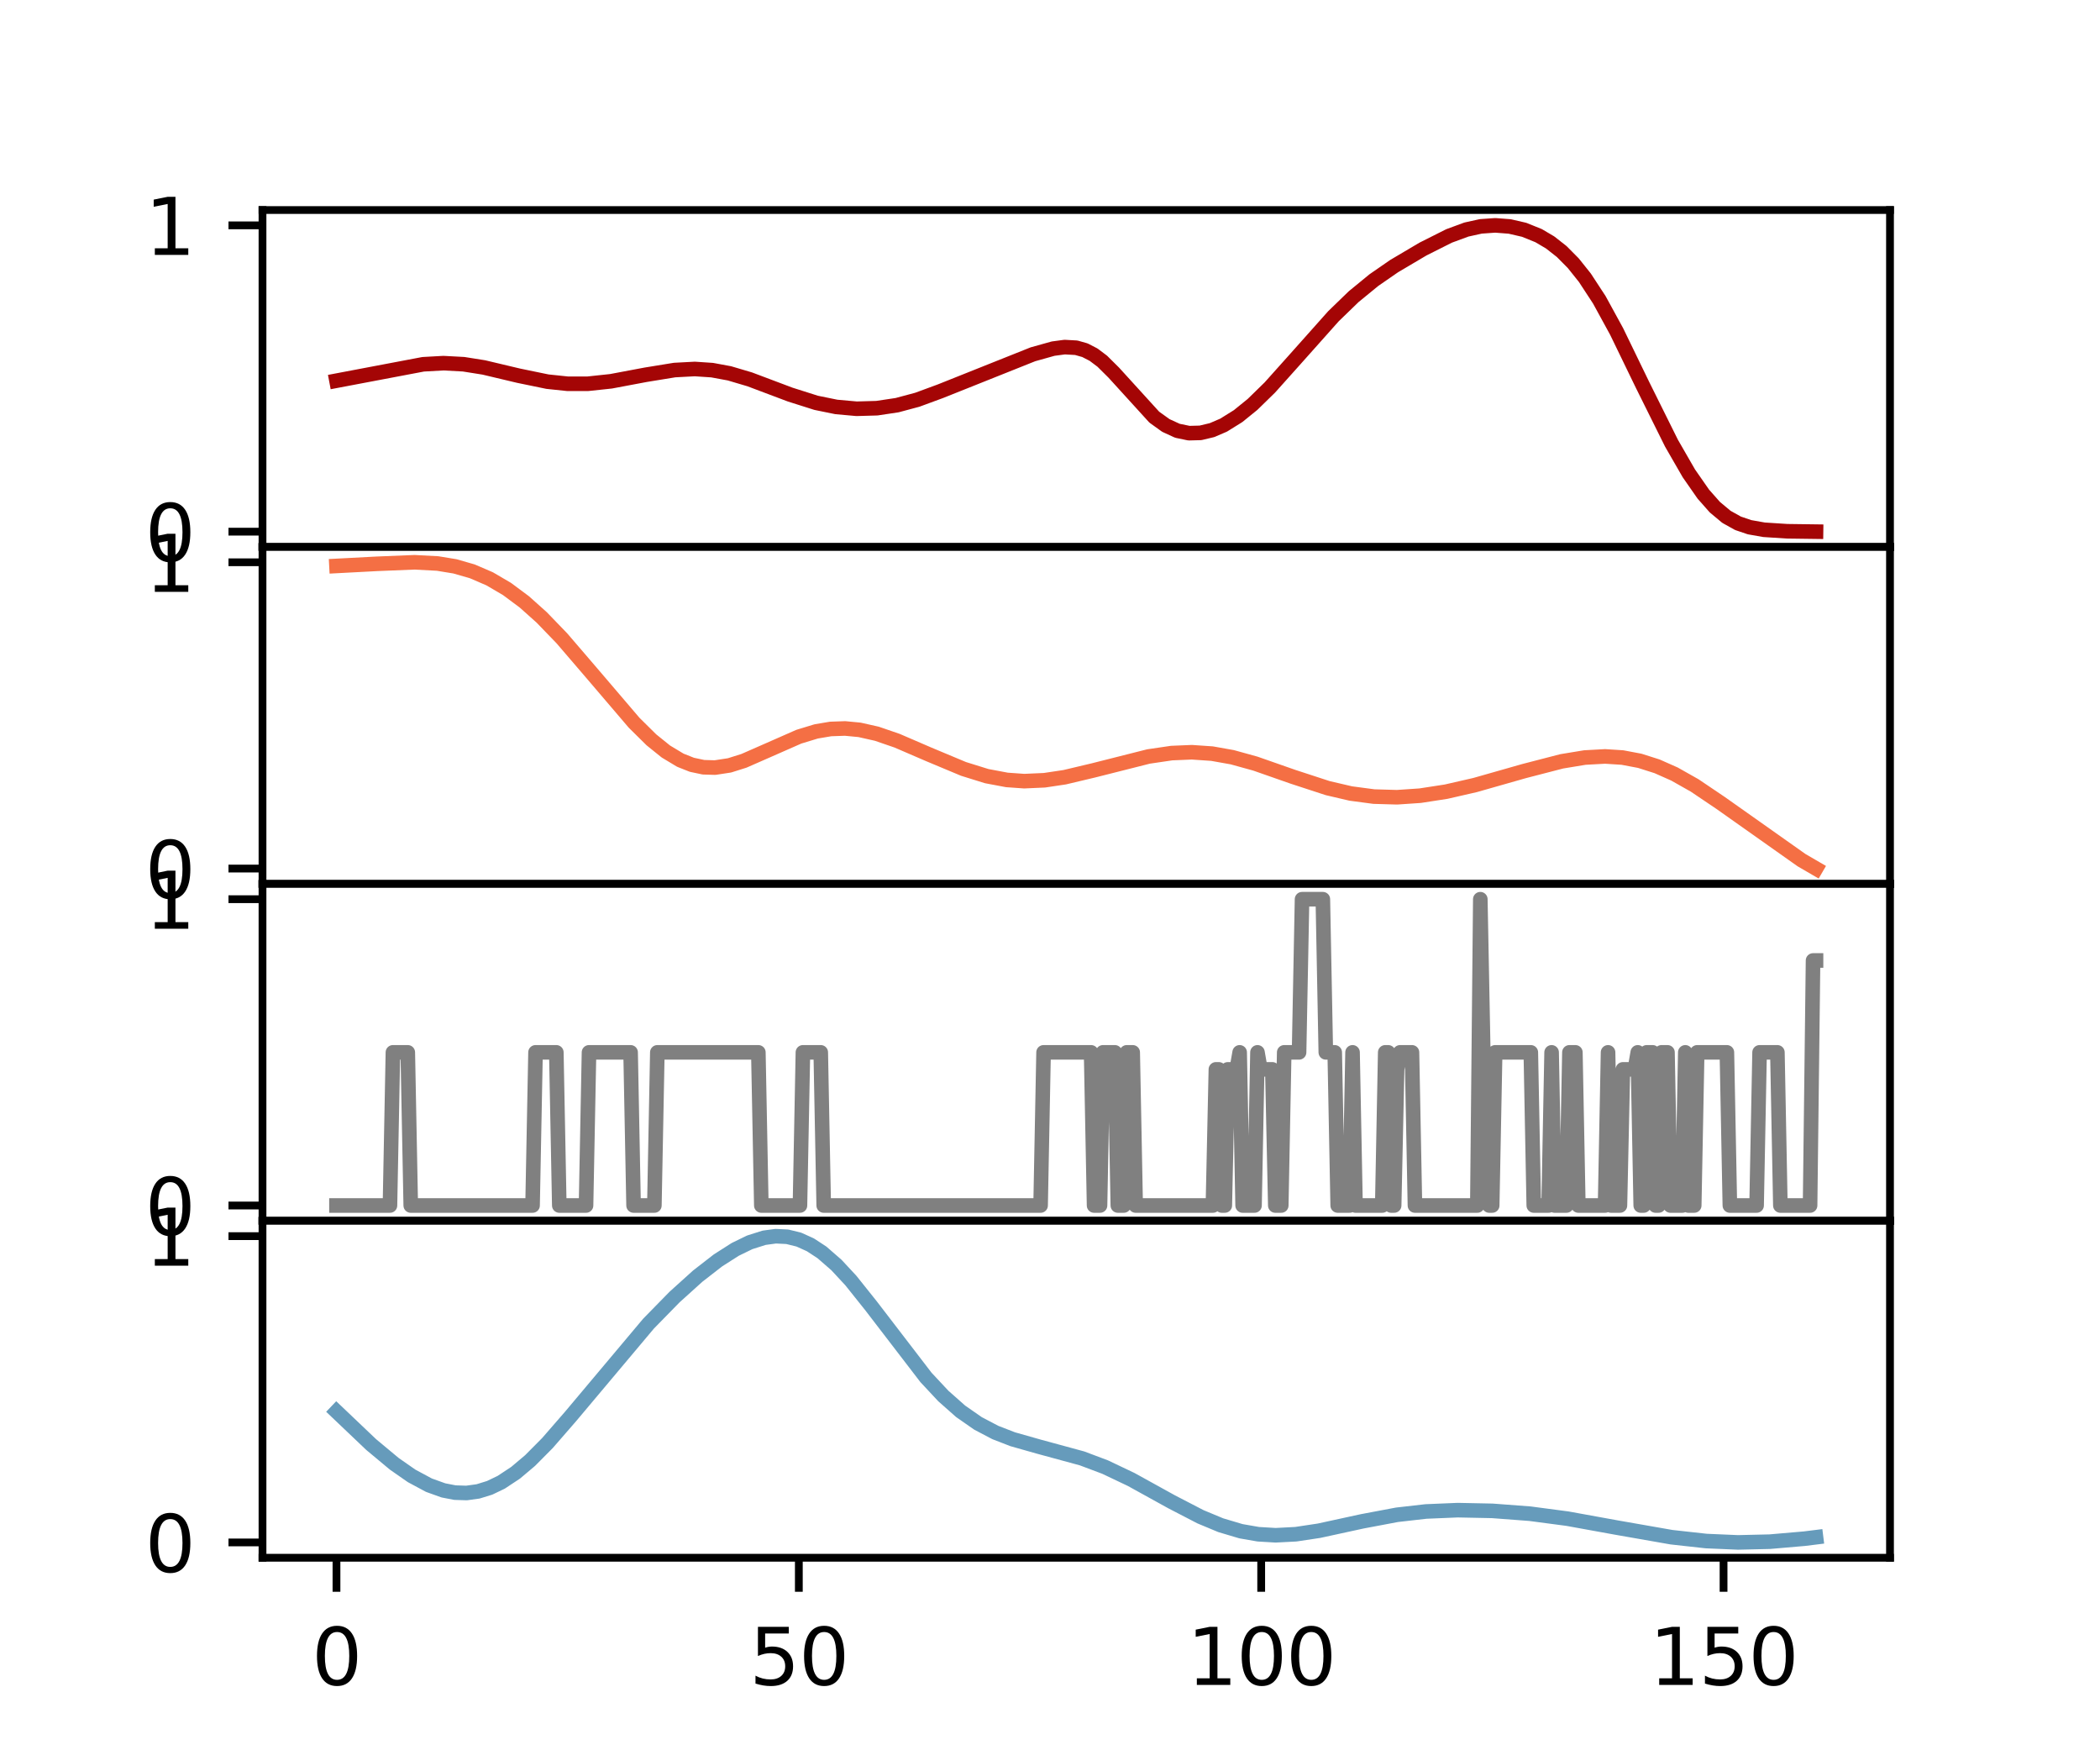 <?xml version="1.0" encoding="utf-8" standalone="no"?>
<!DOCTYPE svg PUBLIC "-//W3C//DTD SVG 1.1//EN"
  "http://www.w3.org/Graphics/SVG/1.1/DTD/svg11.dtd">
<svg xmlns:xlink="http://www.w3.org/1999/xlink" width="216pt" height="180pt" viewBox="0 0 216 180" xmlns="http://www.w3.org/2000/svg" version="1.1">
 <defs>
  <style type="text/css">*{stroke-linejoin: round; stroke-linecap: butt}</style>
 </defs>
 <g id="figure_1">
  <g id="patch_1">
   <path d="M 0 180 
L 216 180 
L 216 0 
L 0 0 
z
" style="fill: #ffffff"/>
  </g>
  <g id="axes_1">
   <g id="patch_2">
    <path d="M 27 56.25 
L 194.4 56.25 
L 194.4 21.6 
L 27 21.6 
z
" style="fill: #ffffff"/>
   </g>
   <g id="matplotlib.axis_1">
    <g id="xtick_1">
     <g id="line2d_1">
      <defs>
       <path id="m15916a2830" d="M 0 0 
L 0 3.5 
" style="stroke: #000000; stroke-width: 0.8"/>
      </defs>
      <g>
       <use xlink:href="#m15916a2830" x="34.906" y="56.25" style="stroke: #000000; stroke-width: 0.8"/>
      </g>
     </g>
     <g id="text_1">
      <!-- 0 -->
      <g transform="translate(32.361 69.329) scale(0.08 -0.08)">
       <defs>
        <path id="DejaVuSans-30" d="M 2034 4250 
Q 1547 4250 1301 3770 
Q 1056 3291 1056 2328 
Q 1056 1369 1301 889 
Q 1547 409 2034 409 
Q 2525 409 2770 889 
Q 3016 1369 3016 2328 
Q 3016 3291 2770 3770 
Q 2525 4250 2034 4250 
z
M 2034 4750 
Q 2819 4750 3233 4129 
Q 3647 3509 3647 2328 
Q 3647 1150 3233 529 
Q 2819 -91 2034 -91 
Q 1250 -91 836 529 
Q 422 1150 422 2328 
Q 422 3509 836 4129 
Q 1250 4750 2034 4750 
z
" transform="scale(0.016)"/>
       </defs>
       <use xlink:href="#DejaVuSans-30"/>
      </g>
     </g>
    </g>
    <g id="xtick_2">
     <g id="line2d_2">
      <g>
       <use xlink:href="#m15916a2830" x="82.463" y="56.25" style="stroke: #000000; stroke-width: 0.8"/>
      </g>
     </g>
     <g id="text_2">
      <!-- 50 -->
      <g transform="translate(77.373 69.329) scale(0.08 -0.08)">
       <defs>
        <path id="DejaVuSans-35" d="M 691 4666 
L 3169 4666 
L 3169 4134 
L 1269 4134 
L 1269 2991 
Q 1406 3038 1543 3061 
Q 1681 3084 1819 3084 
Q 2600 3084 3056 2656 
Q 3513 2228 3513 1497 
Q 3513 744 3044 326 
Q 2575 -91 1722 -91 
Q 1428 -91 1123 -41 
Q 819 9 494 109 
L 494 744 
Q 775 591 1075 516 
Q 1375 441 1709 441 
Q 2250 441 2565 725 
Q 2881 1009 2881 1497 
Q 2881 1984 2565 2268 
Q 2250 2553 1709 2553 
Q 1456 2553 1204 2497 
Q 953 2441 691 2322 
L 691 4666 
z
" transform="scale(0.016)"/>
       </defs>
       <use xlink:href="#DejaVuSans-35"/>
       <use xlink:href="#DejaVuSans-30" x="63.623"/>
      </g>
     </g>
    </g>
    <g id="xtick_3">
     <g id="line2d_3">
      <g>
       <use xlink:href="#m15916a2830" x="130.02" y="56.25" style="stroke: #000000; stroke-width: 0.8"/>
      </g>
     </g>
     <g id="text_3">
      <!-- 100 -->
      <g transform="translate(122.385 69.329) scale(0.08 -0.08)">
       <defs>
        <path id="DejaVuSans-31" d="M 794 531 
L 1825 531 
L 1825 4091 
L 703 3866 
L 703 4441 
L 1819 4666 
L 2450 4666 
L 2450 531 
L 3481 531 
L 3481 0 
L 794 0 
L 794 531 
z
" transform="scale(0.016)"/>
       </defs>
       <use xlink:href="#DejaVuSans-31"/>
       <use xlink:href="#DejaVuSans-30" x="63.623"/>
       <use xlink:href="#DejaVuSans-30" x="127.246"/>
      </g>
     </g>
    </g>
    <g id="xtick_4">
     <g id="line2d_4">
      <g>
       <use xlink:href="#m15916a2830" x="177.577" y="56.25" style="stroke: #000000; stroke-width: 0.8"/>
      </g>
     </g>
     <g id="text_4">
      <!-- 150 -->
      <g transform="translate(169.942 69.329) scale(0.08 -0.08)">
       <use xlink:href="#DejaVuSans-31"/>
       <use xlink:href="#DejaVuSans-35" x="63.623"/>
       <use xlink:href="#DejaVuSans-30" x="127.246"/>
      </g>
     </g>
    </g>
   </g>
   <g id="matplotlib.axis_2">
    <g id="ytick_1">
     <g id="line2d_5">
      <defs>
       <path id="m08add7bbf6" d="M 0 0 
L -3.5 0 
" style="stroke: #000000; stroke-width: 0.8"/>
      </defs>
      <g>
       <use xlink:href="#m08add7bbf6" x="27" y="54.675" style="stroke: #000000; stroke-width: 0.8"/>
      </g>
     </g>
     <g id="text_5">
      <!-- 0 -->
      <g transform="translate(14.91 57.714) scale(0.08 -0.08)">
       <use xlink:href="#DejaVuSans-30"/>
      </g>
     </g>
    </g>
    <g id="ytick_2">
     <g id="line2d_6">
      <g>
       <use xlink:href="#m08add7bbf6" x="27" y="23.175" style="stroke: #000000; stroke-width: 0.8"/>
      </g>
     </g>
     <g id="text_6">
      <!-- 1 -->
      <g transform="translate(14.91 26.214) scale(0.08 -0.08)">
       <use xlink:href="#DejaVuSans-31"/>
      </g>
     </g>
    </g>
   </g>
   <g id="line2d_7">
    <path d="M 34.609 39.152 
L 43.526 37.463 
L 45.607 37.347 
L 47.687 37.458 
L 49.768 37.789 
L 53.335 38.636 
L 56.307 39.249 
L 58.388 39.468 
L 60.468 39.466 
L 62.846 39.212 
L 66.413 38.541 
L 69.385 38.057 
L 71.466 37.946 
L 73.249 38.066 
L 75.032 38.396 
L 77.113 39.012 
L 81.274 40.579 
L 83.949 41.427 
L 86.03 41.851 
L 88.111 42.038 
L 90.191 41.979 
L 92.272 41.667 
L 94.352 41.11 
L 96.73 40.234 
L 106.242 36.436 
L 108.322 35.854 
L 109.511 35.695 
L 110.7 35.762 
L 111.592 36.015 
L 112.483 36.475 
L 113.375 37.146 
L 114.564 38.327 
L 118.725 42.899 
L 119.914 43.754 
L 121.103 44.3 
L 122.292 44.547 
L 123.481 44.516 
L 124.67 44.232 
L 125.859 43.72 
L 127.345 42.795 
L 128.831 41.591 
L 130.614 39.85 
L 133.289 36.861 
L 137.153 32.525 
L 139.234 30.51 
L 141.315 28.806 
L 143.395 27.368 
L 146.368 25.611 
L 149.043 24.266 
L 150.826 23.608 
L 152.312 23.28 
L 153.798 23.175 
L 155.285 23.29 
L 156.771 23.633 
L 158.257 24.234 
L 159.446 24.936 
L 160.635 25.87 
L 161.824 27.07 
L 163.012 28.558 
L 164.499 30.83 
L 166.282 34.089 
L 168.957 39.605 
L 171.929 45.586 
L 173.713 48.682 
L 175.199 50.817 
L 176.388 52.161 
L 177.577 53.153 
L 178.766 53.816 
L 179.955 54.219 
L 181.441 54.482 
L 183.819 54.635 
L 186.791 54.675 
L 186.791 54.675 
" clip-path="url(#p8318a20fa2)" style="fill: none; stroke: #a40505; stroke-width: 1.5; stroke-linecap: square"/>
   </g>
   <g id="patch_3">
    <path d="M 27 56.25 
L 27 21.6 
" style="fill: none; stroke: #000000; stroke-width: 0.8; stroke-linejoin: miter; stroke-linecap: square"/>
   </g>
   <g id="patch_4">
    <path d="M 194.4 56.25 
L 194.4 21.6 
" style="fill: none; stroke: #000000; stroke-width: 0.8; stroke-linejoin: miter; stroke-linecap: square"/>
   </g>
   <g id="patch_5">
    <path d="M 27 56.25 
L 194.4 56.25 
" style="fill: none; stroke: #000000; stroke-width: 0.8; stroke-linejoin: miter; stroke-linecap: square"/>
   </g>
   <g id="patch_6">
    <path d="M 27 21.6 
L 194.4 21.6 
" style="fill: none; stroke: #000000; stroke-width: 0.8; stroke-linejoin: miter; stroke-linecap: square"/>
   </g>
  </g>
  <g id="axes_2">
   <g id="patch_7">
    <path d="M 27 90.9 
L 194.4 90.9 
L 194.4 56.25 
L 27 56.25 
z
" style="fill: #ffffff"/>
   </g>
   <g id="matplotlib.axis_3">
    <g id="xtick_5">
     <g id="line2d_8">
      <g>
       <use xlink:href="#m15916a2830" x="34.906" y="90.9" style="stroke: #000000; stroke-width: 0.8"/>
      </g>
     </g>
     <g id="text_7">
      <!-- 0 -->
      <g transform="translate(32.361 103.979) scale(0.08 -0.08)">
       <use xlink:href="#DejaVuSans-30"/>
      </g>
     </g>
    </g>
    <g id="xtick_6">
     <g id="line2d_9">
      <g>
       <use xlink:href="#m15916a2830" x="82.463" y="90.9" style="stroke: #000000; stroke-width: 0.8"/>
      </g>
     </g>
     <g id="text_8">
      <!-- 50 -->
      <g transform="translate(77.373 103.979) scale(0.08 -0.08)">
       <use xlink:href="#DejaVuSans-35"/>
       <use xlink:href="#DejaVuSans-30" x="63.623"/>
      </g>
     </g>
    </g>
    <g id="xtick_7">
     <g id="line2d_10">
      <g>
       <use xlink:href="#m15916a2830" x="130.02" y="90.9" style="stroke: #000000; stroke-width: 0.8"/>
      </g>
     </g>
     <g id="text_9">
      <!-- 100 -->
      <g transform="translate(122.385 103.979) scale(0.08 -0.08)">
       <use xlink:href="#DejaVuSans-31"/>
       <use xlink:href="#DejaVuSans-30" x="63.623"/>
       <use xlink:href="#DejaVuSans-30" x="127.246"/>
      </g>
     </g>
    </g>
    <g id="xtick_8">
     <g id="line2d_11">
      <g>
       <use xlink:href="#m15916a2830" x="177.577" y="90.9" style="stroke: #000000; stroke-width: 0.8"/>
      </g>
     </g>
     <g id="text_10">
      <!-- 150 -->
      <g transform="translate(169.942 103.979) scale(0.08 -0.08)">
       <use xlink:href="#DejaVuSans-31"/>
       <use xlink:href="#DejaVuSans-35" x="63.623"/>
       <use xlink:href="#DejaVuSans-30" x="127.246"/>
      </g>
     </g>
    </g>
   </g>
   <g id="matplotlib.axis_4">
    <g id="ytick_3">
     <g id="line2d_12">
      <g>
       <use xlink:href="#m08add7bbf6" x="27" y="89.325" style="stroke: #000000; stroke-width: 0.8"/>
      </g>
     </g>
     <g id="text_11">
      <!-- 0 -->
      <g transform="translate(14.91 92.364) scale(0.08 -0.08)">
       <use xlink:href="#DejaVuSans-30"/>
      </g>
     </g>
    </g>
    <g id="ytick_4">
     <g id="line2d_13">
      <g>
       <use xlink:href="#m08add7bbf6" x="27" y="57.825" style="stroke: #000000; stroke-width: 0.8"/>
      </g>
     </g>
     <g id="text_12">
      <!-- 1 -->
      <g transform="translate(14.91 60.864) scale(0.08 -0.08)">
       <use xlink:href="#DejaVuSans-31"/>
      </g>
     </g>
    </g>
   </g>
   <g id="line2d_14">
    <path d="M 34.609 58.202 
L 38.77 57.983 
L 42.634 57.825 
L 45.012 57.951 
L 46.796 58.244 
L 48.579 58.757 
L 50.362 59.525 
L 52.146 60.57 
L 53.929 61.896 
L 55.712 63.49 
L 57.793 65.645 
L 60.765 69.107 
L 65.224 74.328 
L 67.007 76.09 
L 68.493 77.287 
L 69.979 78.181 
L 71.168 78.652 
L 72.357 78.903 
L 73.546 78.939 
L 75.032 78.712 
L 76.519 78.244 
L 78.896 77.201 
L 82.166 75.762 
L 83.949 75.219 
L 85.435 74.968 
L 86.922 74.916 
L 88.408 75.058 
L 90.191 75.459 
L 92.272 76.174 
L 95.541 77.584 
L 99.108 79.076 
L 101.486 79.816 
L 103.566 80.208 
L 105.35 80.334 
L 107.43 80.242 
L 109.511 79.93 
L 112.483 79.225 
L 118.131 77.798 
L 120.509 77.448 
L 122.589 77.361 
L 124.67 77.504 
L 126.75 77.874 
L 129.128 78.532 
L 132.992 79.885 
L 136.559 81.05 
L 138.937 81.605 
L 141.315 81.921 
L 143.693 81.99 
L 146.07 81.829 
L 148.745 81.416 
L 151.718 80.735 
L 156.771 79.297 
L 160.635 78.297 
L 163.012 77.905 
L 165.093 77.791 
L 166.876 77.905 
L 168.66 78.242 
L 170.443 78.809 
L 172.227 79.6 
L 174.307 80.775 
L 176.982 82.579 
L 185.305 88.461 
L 186.791 89.325 
L 186.791 89.325 
" clip-path="url(#p85dbf64380)" style="fill: none; stroke: #f46f44; stroke-width: 1.5; stroke-linecap: square"/>
   </g>
   <g id="patch_8">
    <path d="M 27 90.9 
L 27 56.25 
" style="fill: none; stroke: #000000; stroke-width: 0.8; stroke-linejoin: miter; stroke-linecap: square"/>
   </g>
   <g id="patch_9">
    <path d="M 194.4 90.9 
L 194.4 56.25 
" style="fill: none; stroke: #000000; stroke-width: 0.8; stroke-linejoin: miter; stroke-linecap: square"/>
   </g>
   <g id="patch_10">
    <path d="M 27 90.9 
L 194.4 90.9 
" style="fill: none; stroke: #000000; stroke-width: 0.8; stroke-linejoin: miter; stroke-linecap: square"/>
   </g>
   <g id="patch_11">
    <path d="M 27 56.25 
L 194.4 56.25 
" style="fill: none; stroke: #000000; stroke-width: 0.8; stroke-linejoin: miter; stroke-linecap: square"/>
   </g>
  </g>
  <g id="axes_3">
   <g id="patch_12">
    <path d="M 27 125.55 
L 194.4 125.55 
L 194.4 90.9 
L 27 90.9 
z
" style="fill: #ffffff"/>
   </g>
   <g id="matplotlib.axis_5">
    <g id="xtick_9">
     <g id="line2d_15">
      <g>
       <use xlink:href="#m15916a2830" x="34.304" y="125.55" style="stroke: #000000; stroke-width: 0.8"/>
      </g>
     </g>
     <g id="text_13">
      <!-- 0 -->
      <g transform="translate(31.759 138.629) scale(0.08 -0.08)">
       <use xlink:href="#DejaVuSans-30"/>
      </g>
     </g>
    </g>
    <g id="xtick_10">
     <g id="line2d_16">
      <g>
       <use xlink:href="#m15916a2830" x="81.956" y="125.55" style="stroke: #000000; stroke-width: 0.8"/>
      </g>
     </g>
     <g id="text_14">
      <!-- 50 -->
      <g transform="translate(76.866 138.629) scale(0.08 -0.08)">
       <use xlink:href="#DejaVuSans-35"/>
       <use xlink:href="#DejaVuSans-30" x="63.623"/>
      </g>
     </g>
    </g>
    <g id="xtick_11">
     <g id="line2d_17">
      <g>
       <use xlink:href="#m15916a2830" x="129.608" y="125.55" style="stroke: #000000; stroke-width: 0.8"/>
      </g>
     </g>
     <g id="text_15">
      <!-- 100 -->
      <g transform="translate(121.973 138.629) scale(0.08 -0.08)">
       <use xlink:href="#DejaVuSans-31"/>
       <use xlink:href="#DejaVuSans-30" x="63.623"/>
       <use xlink:href="#DejaVuSans-30" x="127.246"/>
      </g>
     </g>
    </g>
    <g id="xtick_12">
     <g id="line2d_18">
      <g>
       <use xlink:href="#m15916a2830" x="177.26" y="125.55" style="stroke: #000000; stroke-width: 0.8"/>
      </g>
     </g>
     <g id="text_16">
      <!-- 150 -->
      <g transform="translate(169.625 138.629) scale(0.08 -0.08)">
       <use xlink:href="#DejaVuSans-31"/>
       <use xlink:href="#DejaVuSans-35" x="63.623"/>
       <use xlink:href="#DejaVuSans-30" x="127.246"/>
      </g>
     </g>
    </g>
   </g>
   <g id="matplotlib.axis_6">
    <g id="ytick_5">
     <g id="line2d_19">
      <g>
       <use xlink:href="#m08add7bbf6" x="27" y="123.975" style="stroke: #000000; stroke-width: 0.8"/>
      </g>
     </g>
     <g id="text_17">
      <!-- 0 -->
      <g transform="translate(14.91 127.014) scale(0.08 -0.08)">
       <use xlink:href="#DejaVuSans-30"/>
      </g>
     </g>
    </g>
    <g id="ytick_6">
     <g id="line2d_20">
      <g>
       <use xlink:href="#m08add7bbf6" x="27" y="92.475" style="stroke: #000000; stroke-width: 0.8"/>
      </g>
     </g>
     <g id="text_18">
      <!-- 1 -->
      <g transform="translate(14.91 95.514) scale(0.08 -0.08)">
       <use xlink:href="#DejaVuSans-31"/>
      </g>
     </g>
    </g>
   </g>
   <g id="line2d_21">
    <path d="M 34.609 123.975 
L 40.11 123.975 
L 40.415 108.225 
L 41.943 108.225 
L 42.249 123.975 
L 54.778 123.975 
L 55.083 108.225 
L 57.222 108.225 
L 57.528 123.975 
L 60.278 123.975 
L 60.584 108.225 
L 64.862 108.225 
L 65.168 123.975 
L 67.307 123.975 
L 67.612 108.225 
L 78.002 108.225 
L 78.308 123.975 
L 82.281 123.975 
L 82.586 108.225 
L 84.42 108.225 
L 84.725 123.975 
L 107.033 123.975 
L 107.339 108.225 
L 112.228 108.225 
L 112.534 123.975 
L 113.145 123.975 
L 113.45 108.225 
L 114.673 108.225 
L 114.978 123.975 
L 115.589 123.975 
L 115.895 108.225 
L 116.506 108.225 
L 116.812 123.975 
L 124.757 123.975 
L 125.063 109.975 
L 125.368 109.975 
L 125.674 123.975 
L 125.979 123.975 
L 126.285 109.975 
L 127.202 109.975 
L 127.507 108.225 
L 127.813 123.975 
L 129.035 123.975 
L 129.341 108.225 
L 129.646 109.975 
L 130.869 109.975 
L 131.174 123.975 
L 131.785 123.975 
L 132.091 108.225 
L 133.619 108.225 
L 133.925 92.475 
L 136.064 92.475 
L 136.369 108.225 
L 137.286 108.225 
L 137.592 123.975 
L 138.814 123.975 
L 139.119 108.225 
L 139.425 123.975 
L 142.175 123.975 
L 142.481 108.225 
L 142.787 108.225 
L 143.092 123.975 
L 143.398 123.975 
L 143.703 109.975 
L 144.009 108.225 
L 145.231 108.225 
L 145.537 123.975 
L 151.954 123.975 
L 152.26 92.475 
L 152.565 108.225 
L 152.871 108.225 
L 153.176 123.975 
L 153.482 123.975 
L 153.788 108.225 
L 157.455 108.225 
L 157.76 123.975 
L 159.288 123.975 
L 159.594 108.225 
L 159.899 123.975 
L 161.122 123.975 
L 161.427 108.225 
L 162.038 108.225 
L 162.344 123.975 
L 165.094 123.975 
L 165.4 108.225 
L 165.705 123.975 
L 166.622 123.975 
L 166.928 109.975 
L 168.15 109.975 
L 168.456 108.225 
L 168.761 123.975 
L 169.067 123.975 
L 169.373 108.225 
L 169.984 108.225 
L 170.289 123.975 
L 170.595 123.975 
L 170.9 108.225 
L 171.512 108.225 
L 171.817 123.975 
L 173.04 123.975 
L 173.345 108.225 
L 173.651 123.975 
L 174.262 123.975 
L 174.567 108.225 
L 177.623 108.225 
L 177.929 123.975 
L 180.679 123.975 
L 180.985 108.225 
L 182.818 108.225 
L 183.124 123.975 
L 186.18 123.975 
L 186.485 98.775 
L 186.791 98.775 
L 186.791 98.775 
" clip-path="url(#pf22a09447a)" style="fill: none; stroke: #808080; stroke-width: 1.5; stroke-linecap: square"/>
   </g>
   <g id="patch_13">
    <path d="M 27 125.55 
L 27 90.9 
" style="fill: none; stroke: #000000; stroke-width: 0.8; stroke-linejoin: miter; stroke-linecap: square"/>
   </g>
   <g id="patch_14">
    <path d="M 194.4 125.55 
L 194.4 90.9 
" style="fill: none; stroke: #000000; stroke-width: 0.8; stroke-linejoin: miter; stroke-linecap: square"/>
   </g>
   <g id="patch_15">
    <path d="M 27 125.55 
L 194.4 125.55 
" style="fill: none; stroke: #000000; stroke-width: 0.8; stroke-linejoin: miter; stroke-linecap: square"/>
   </g>
   <g id="patch_16">
    <path d="M 27 90.9 
L 194.4 90.9 
" style="fill: none; stroke: #000000; stroke-width: 0.8; stroke-linejoin: miter; stroke-linecap: square"/>
   </g>
  </g>
  <g id="axes_4">
   <g id="patch_17">
    <path d="M 27 160.2 
L 194.4 160.2 
L 194.4 125.55 
L 27 125.55 
z
" style="fill: #ffffff"/>
   </g>
   <g id="matplotlib.axis_7">
    <g id="xtick_13">
     <g id="line2d_22">
      <g>
       <use xlink:href="#m15916a2830" x="34.609" y="160.2" style="stroke: #000000; stroke-width: 0.8"/>
      </g>
     </g>
     <g id="text_19">
      <!-- 0 -->
      <g transform="translate(32.064 173.279) scale(0.08 -0.08)">
       <use xlink:href="#DejaVuSans-30"/>
      </g>
     </g>
    </g>
    <g id="xtick_14">
     <g id="line2d_23">
      <g>
       <use xlink:href="#m15916a2830" x="82.166" y="160.2" style="stroke: #000000; stroke-width: 0.8"/>
      </g>
     </g>
     <g id="text_20">
      <!-- 50 -->
      <g transform="translate(77.076 173.279) scale(0.08 -0.08)">
       <use xlink:href="#DejaVuSans-35"/>
       <use xlink:href="#DejaVuSans-30" x="63.623"/>
      </g>
     </g>
    </g>
    <g id="xtick_15">
     <g id="line2d_24">
      <g>
       <use xlink:href="#m15916a2830" x="129.723" y="160.2" style="stroke: #000000; stroke-width: 0.8"/>
      </g>
     </g>
     <g id="text_21">
      <!-- 100 -->
      <g transform="translate(122.088 173.279) scale(0.08 -0.08)">
       <use xlink:href="#DejaVuSans-31"/>
       <use xlink:href="#DejaVuSans-30" x="63.623"/>
       <use xlink:href="#DejaVuSans-30" x="127.246"/>
      </g>
     </g>
    </g>
    <g id="xtick_16">
     <g id="line2d_25">
      <g>
       <use xlink:href="#m15916a2830" x="177.28" y="160.2" style="stroke: #000000; stroke-width: 0.8"/>
      </g>
     </g>
     <g id="text_22">
      <!-- 150 -->
      <g transform="translate(169.645 173.279) scale(0.08 -0.08)">
       <use xlink:href="#DejaVuSans-31"/>
       <use xlink:href="#DejaVuSans-35" x="63.623"/>
       <use xlink:href="#DejaVuSans-30" x="127.246"/>
      </g>
     </g>
    </g>
   </g>
   <g id="matplotlib.axis_8">
    <g id="ytick_7">
     <g id="line2d_26">
      <g>
       <use xlink:href="#m08add7bbf6" x="27" y="158.625" style="stroke: #000000; stroke-width: 0.8"/>
      </g>
     </g>
     <g id="text_23">
      <!-- 0 -->
      <g transform="translate(14.91 161.664) scale(0.08 -0.08)">
       <use xlink:href="#DejaVuSans-30"/>
      </g>
     </g>
    </g>
    <g id="ytick_8">
     <g id="line2d_27">
      <g>
       <use xlink:href="#m08add7bbf6" x="27" y="127.125" style="stroke: #000000; stroke-width: 0.8"/>
      </g>
     </g>
     <g id="text_24">
      <!-- 1 -->
      <g transform="translate(14.91 130.164) scale(0.08 -0.08)">
       <use xlink:href="#DejaVuSans-31"/>
      </g>
     </g>
    </g>
   </g>
   <g id="line2d_28">
    <path d="M 34.609 145.163 
L 38.176 148.557 
L 40.554 150.538 
L 42.337 151.78 
L 44.12 152.738 
L 45.607 153.272 
L 46.796 153.502 
L 47.984 153.54 
L 49.173 153.377 
L 50.362 153.009 
L 51.551 152.439 
L 53.037 151.456 
L 54.524 150.202 
L 56.307 148.406 
L 58.685 145.671 
L 66.71 136.12 
L 69.385 133.387 
L 71.763 131.241 
L 73.843 129.625 
L 75.627 128.486 
L 77.113 127.763 
L 78.599 127.292 
L 79.788 127.132 
L 80.977 127.189 
L 82.166 127.481 
L 83.355 128.018 
L 84.544 128.797 
L 86.03 130.091 
L 87.516 131.69 
L 89.597 134.297 
L 95.244 141.655 
L 97.027 143.564 
L 98.811 145.143 
L 100.594 146.384 
L 102.378 147.32 
L 104.161 148.011 
L 106.836 148.77 
L 111.294 149.982 
L 113.672 150.876 
L 116.347 152.148 
L 120.509 154.447 
L 123.481 155.987 
L 125.562 156.853 
L 127.642 157.472 
L 129.425 157.782 
L 131.209 157.888 
L 133.289 157.78 
L 135.667 157.422 
L 140.126 156.453 
L 143.693 155.781 
L 146.665 155.442 
L 149.934 155.305 
L 153.501 155.378 
L 157.365 155.67 
L 161.229 156.181 
L 166.282 157.098 
L 171.929 158.087 
L 175.496 158.482 
L 178.766 158.623 
L 182.035 158.547 
L 185.602 158.239 
L 186.791 158.091 
L 186.791 158.091 
" clip-path="url(#pe7beececaa)" style="fill: none; stroke: #669bbb; stroke-width: 1.5; stroke-linecap: square"/>
   </g>
   <g id="patch_18">
    <path d="M 27 160.2 
L 27 125.55 
" style="fill: none; stroke: #000000; stroke-width: 0.8; stroke-linejoin: miter; stroke-linecap: square"/>
   </g>
   <g id="patch_19">
    <path d="M 194.4 160.2 
L 194.4 125.55 
" style="fill: none; stroke: #000000; stroke-width: 0.8; stroke-linejoin: miter; stroke-linecap: square"/>
   </g>
   <g id="patch_20">
    <path d="M 27 160.2 
L 194.4 160.2 
" style="fill: none; stroke: #000000; stroke-width: 0.8; stroke-linejoin: miter; stroke-linecap: square"/>
   </g>
   <g id="patch_21">
    <path d="M 27 125.55 
L 194.4 125.55 
" style="fill: none; stroke: #000000; stroke-width: 0.8; stroke-linejoin: miter; stroke-linecap: square"/>
   </g>
  </g>
 </g>
 <defs>
  <clipPath id="p8318a20fa2">
   <rect x="27" y="21.6" width="167.4" height="34.65"/>
  </clipPath>
  <clipPath id="p85dbf64380">
   <rect x="27" y="56.25" width="167.4" height="34.65"/>
  </clipPath>
  <clipPath id="pf22a09447a">
   <rect x="27" y="90.9" width="167.4" height="34.65"/>
  </clipPath>
  <clipPath id="pe7beececaa">
   <rect x="27" y="125.55" width="167.4" height="34.65"/>
  </clipPath>
 </defs>
</svg>
